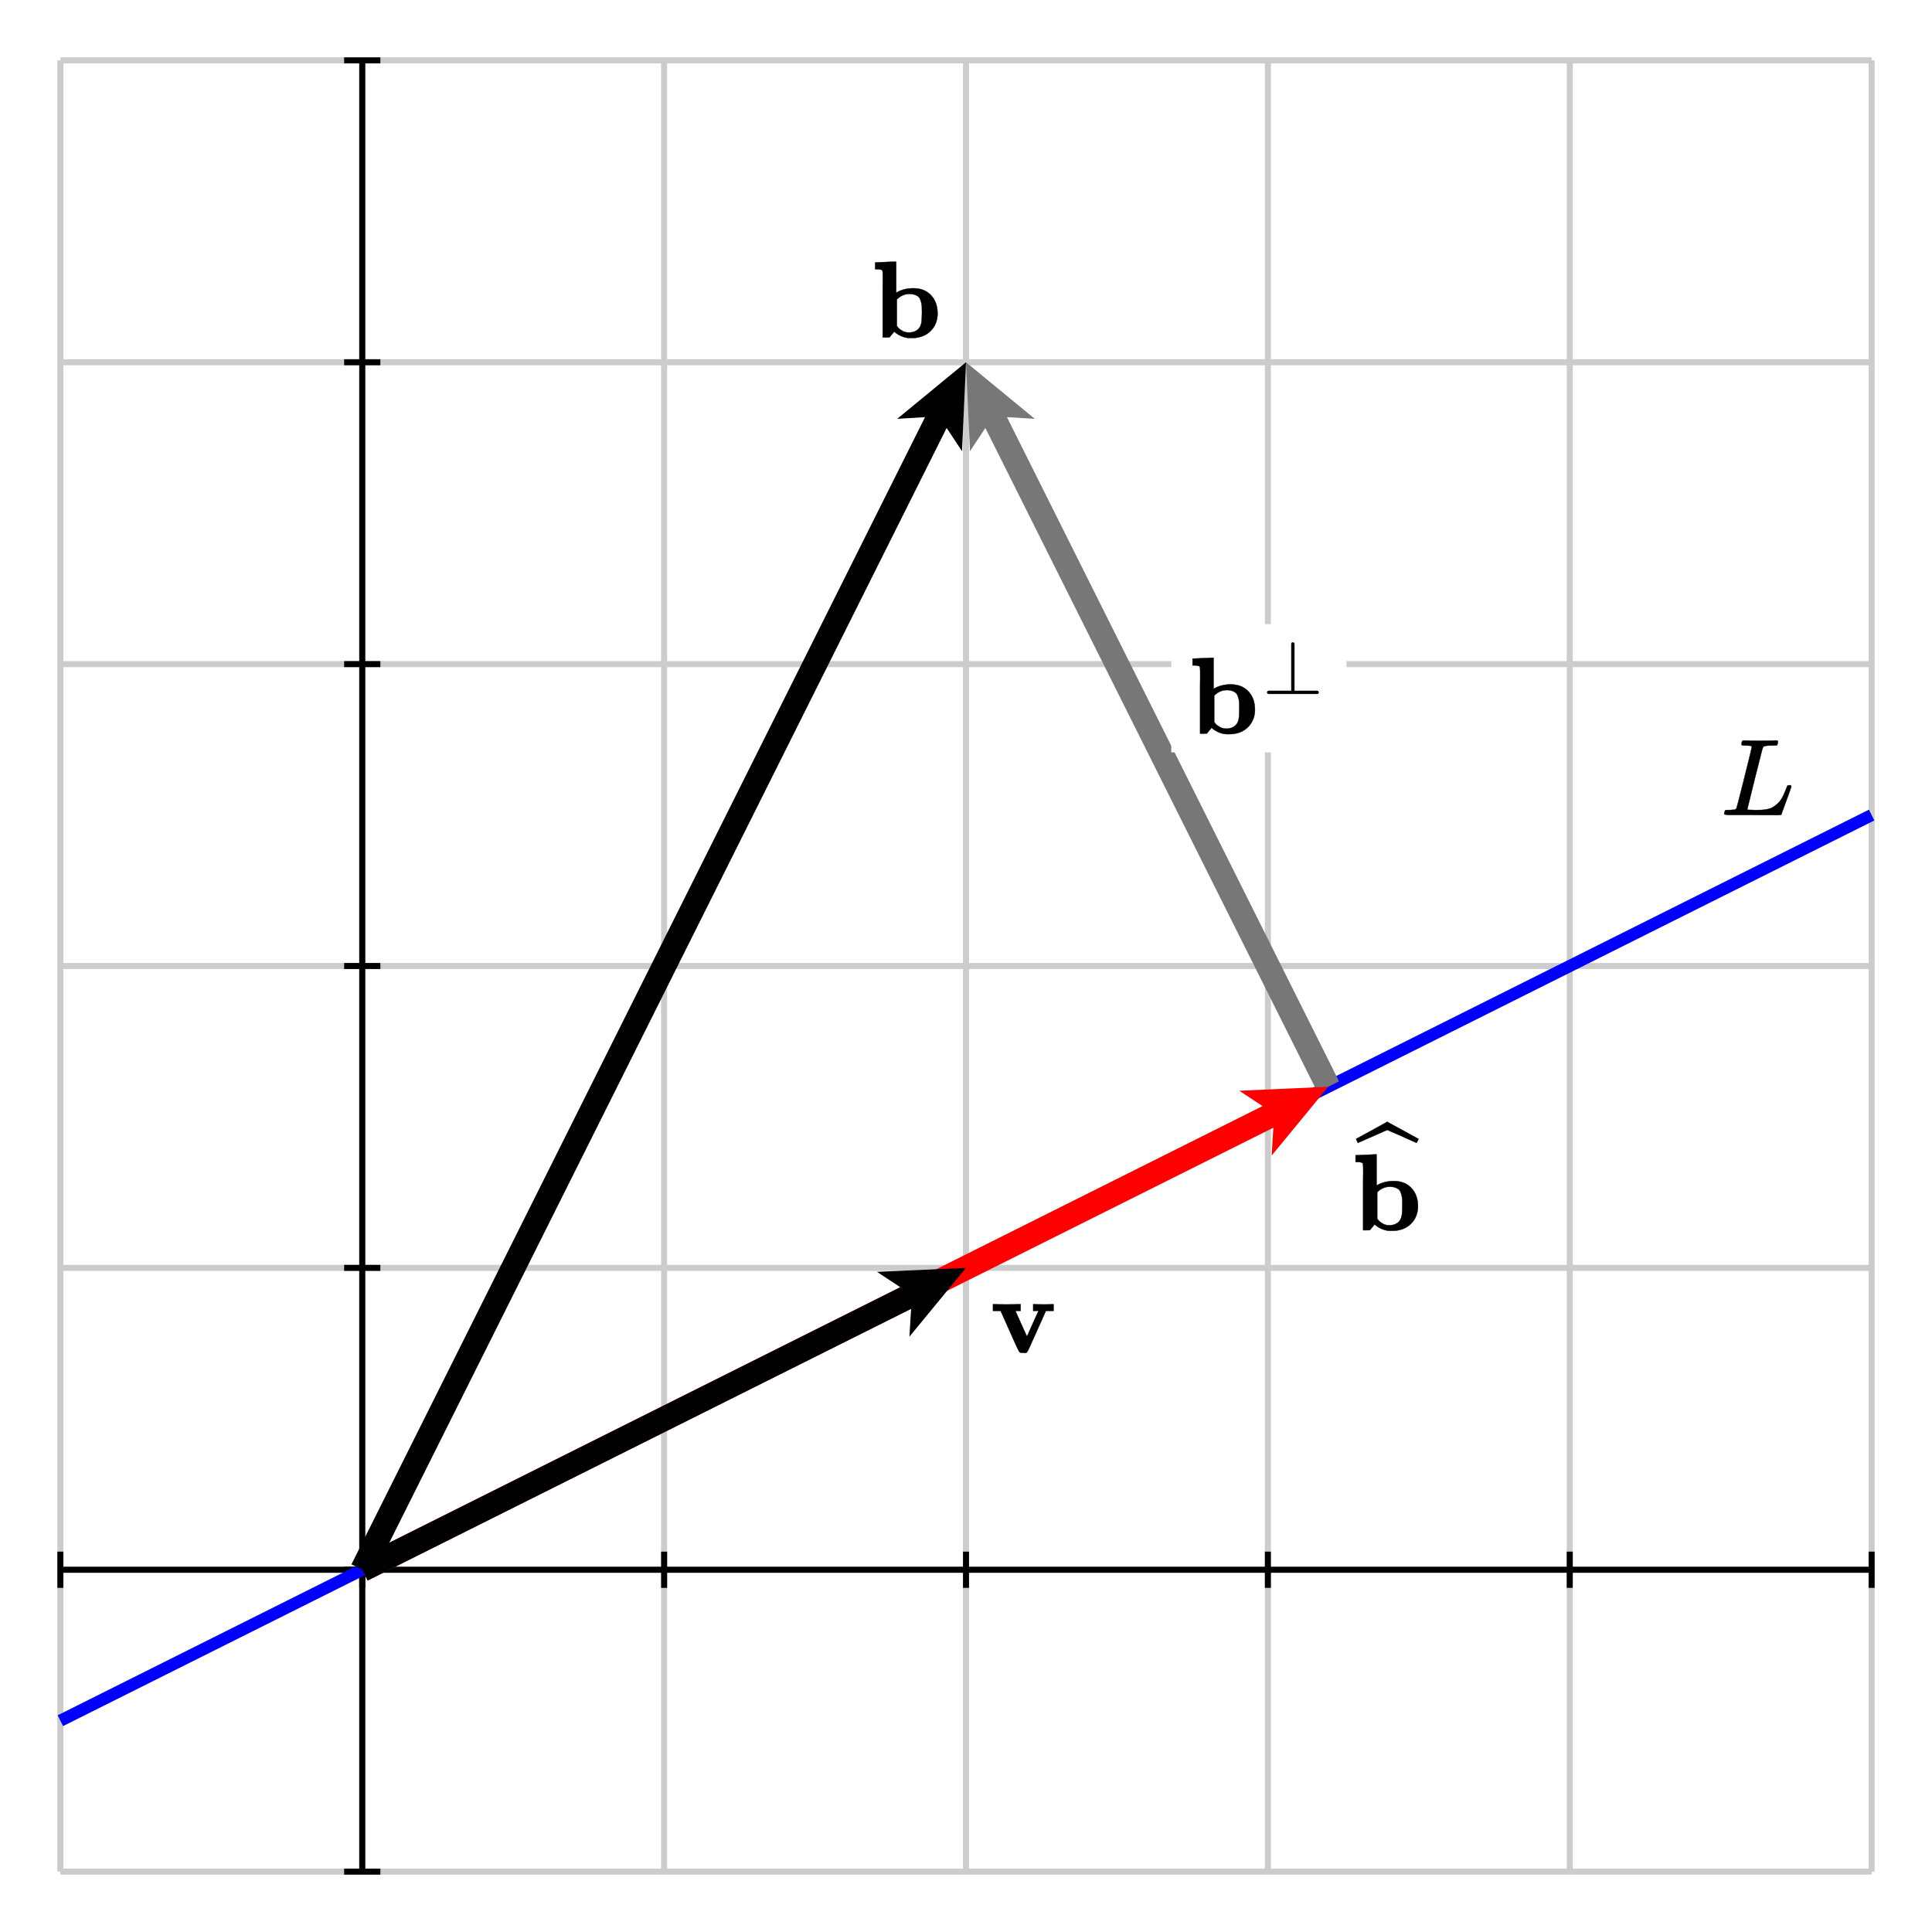 <svg xmlns="http://www.w3.org/2000/svg" width="320" height="320" id="svg-0">
  <defs>
    <clipPath id="clip-to-bounding-box">
      <rect x="10" y="10" width="300" height="300"/>
    </clipPath>
  </defs>
  <g id="g-0" stroke-width="1" fill="None" stroke="#ccc">
    <line id="line-0" x1="10.0" y1="310.0" x2="10.0" y2="10.0" type="vertical grid line"/>
    <line id="line-1" x1="60.0" y1="310.0" x2="60.0" y2="10.0" type="vertical grid line"/>
    <line id="line-2" x1="110.0" y1="310.0" x2="110.0" y2="10.0" type="vertical grid line"/>
    <line id="line-3" x1="160.0" y1="310.0" x2="160.0" y2="10.0" type="vertical grid line"/>
    <line id="line-4" x1="210.0" y1="310.0" x2="210.0" y2="10.0" type="vertical grid line"/>
    <line id="line-5" x1="260.0" y1="310.0" x2="260.0" y2="10.0" type="vertical grid line"/>
    <line id="line-6" x1="310.0" y1="310.0" x2="310.0" y2="10.0" type="vertical grid line"/>
    <line id="line-7" x1="10.0" y1="310.0" x2="310.0" y2="310.0" type="horizontal grid line"/>
    <line id="line-8" x1="10.0" y1="260.0" x2="310.0" y2="260.0" type="horizontal grid line"/>
    <line id="line-9" x1="10.0" y1="210.0" x2="310.0" y2="210.0" type="horizontal grid line"/>
    <line id="line-10" x1="10.0" y1="160.0" x2="310.0" y2="160.0" type="horizontal grid line"/>
    <line id="line-11" x1="10.0" y1="110.0" x2="310.0" y2="110.0" type="horizontal grid line"/>
    <line id="line-12" x1="10.0" y1="60.0" x2="310.0" y2="60.0" type="horizontal grid line"/>
    <line id="line-13" x1="10.0" y1="10.0" x2="310.0" y2="10.0" type="horizontal grid line"/>
  </g>
  <g id="g-1" stroke-width="1" fill="None" stroke="#000">
    <line id="line-14" x1="10.0" y1="260.0" x2="310.0" y2="260.0" type="horizontal axis"/>
    <line id="line-15" x1="60.0" y1="310.0" x2="60.0" y2="10.0" type="vertical axis"/>
    <g id="g-2" type="horizontal ticks">
      <line id="line-16" x1="10.0" y1="263.0" x2="10.0" y2="257.0" type="tick on horizontal axis"/>
      <line id="line-17" x1="60.0" y1="263.0" x2="60.0" y2="257.0" type="tick on horizontal axis"/>
      <line id="line-18" x1="110.0" y1="263.0" x2="110.0" y2="257.0" type="tick on horizontal axis"/>
      <line id="line-19" x1="160.0" y1="263.0" x2="160.0" y2="257.0" type="tick on horizontal axis"/>
      <line id="line-20" x1="210.0" y1="263.0" x2="210.0" y2="257.0" type="tick on horizontal axis"/>
      <line id="line-21" x1="260.0" y1="263.0" x2="260.0" y2="257.0" type="tick on horizontal axis"/>
      <line id="line-22" x1="310.0" y1="263.0" x2="310.0" y2="257.0" type="tick on horizontal axis"/>
    </g>
    <g id="g-3" type="vertical ticks">
      <line id="line-23" x1="57.0" y1="310.0" x2="63.0" y2="310.0" type="tick on vertical axis"/>
      <line id="line-24" x1="57.0" y1="260.0" x2="63.0" y2="260.0" type="tick on vertical axis"/>
      <line id="line-25" x1="57.0" y1="210.0" x2="63.0" y2="210.0" type="tick on vertical axis"/>
      <line id="line-26" x1="57.0" y1="160.0" x2="63.0" y2="160.0" type="tick on vertical axis"/>
      <line id="line-27" x1="57.0" y1="110.0" x2="63.0" y2="110.0" type="tick on vertical axis"/>
      <line id="line-28" x1="57.0" y1="60.0" x2="63.0" y2="60.0" type="tick on vertical axis"/>
      <line id="line-29" x1="57.0" y1="10.0" x2="63.0" y2="10.0" type="tick on vertical axis"/>
    </g>
  </g>
  <line id="line-30" x1="10.0" y1="285.0" x2="310.0" y2="135.0" stroke="#00f" stroke-width="2" fill="None" type="line"/>
  <path id="path-0" type="vector" stroke-width="1" fill="#777" d="M 0 -2.0 L 122.997 -2.0 L 120.688 -6.0 L 134.164 0 L 120.688 6.0 L 122.997 2.0 L 0 2.0 Z" transform="translate(220.0,180.0) rotate(-116.565)"/>
  <path id="path-1" type="vector" stroke-width="1" fill="#f00" d="M 0 -2.0 L 167.719 -2.0 L 165.409 -6.0 L 178.885 0 L 165.409 6.0 L 167.719 2.0 L 0 2.0 Z" transform="translate(60.0,260.0) rotate(-26.565)"/>
  <path id="path-2" type="vector" stroke-width="1" fill="#000" d="M 0 -2.0 L 100.637 -2.0 L 98.327 -6.0 L 111.803 0 L 98.327 6.0 L 100.637 2.0 L 0 2.0 Z" transform="translate(60.0,260.0) rotate(-26.565)"/>
  <path id="path-3" type="vector" stroke-width="1" fill="#000" d="M 0 -2.0 L 212.44 -2.0 L 210.131 -6.0 L 223.607 0 L 210.131 6.0 L 212.44 2.0 L 0 2.0 Z" transform="translate(60.0,260.0) rotate(-63.435)"/>
  <g transform="translate(4,6) translate(160.0,210.0) translate(0.0,-0.0)" type="label" id="{\mathbf v}">
    <svg xmlns="http://www.w3.org/2000/svg" xmlns:xlink="http://www.w3.org/1999/xlink" style="vertical-align: 0;" width="1.373ex" height="1.005ex" role="img" focusable="false" viewBox="0 -444 607 444">
      <defs>
        <style>svg a{fill:blue;stroke:blue}[data-mml-node="merror"]&gt;g{fill:red;stroke:red}[data-mml-node="merror"]&gt;rect[data-background]{fill:yellow;stroke:none}[data-frame],[data-line]{stroke-width:70px;fill:none}.mjx-dashed{stroke-dasharray:140}.mjx-dotted{stroke-linecap:round;stroke-dasharray:0,140}use[data-c]{stroke-width:3px}</style>
        <path id="MJX-1-TEX-B-1D42F" d="M401 444Q413 441 495 441Q568 441 574 444H580V382H510L409 156Q348 18 339 6Q331 -4 320 -4Q318 -4 313 -4T303 -3H288Q273 -3 264 12T221 102Q206 135 197 156L96 382H26V444H34Q49 441 145 441Q252 441 270 444H279V382H231L284 264Q335 149 338 149Q338 150 389 264T442 381Q442 382 418 382H394V444H401Z"/>
      </defs>
      <g stroke="currentColor" fill="currentColor" stroke-width="0" transform="scale(1,-1)">
        <g data-mml-node="math">
          <g data-mml-node="TeXAtom" data-mjx-texclass="ORD">
            <g data-mml-node="TeXAtom" data-mjx-texclass="ORD">
              <g data-mml-node="mi">
                <use data-c="1D42F" xlink:href="#MJX-1-TEX-B-1D42F"/>
              </g>
            </g>
          </g>
        </g>
      </g>
    </svg>
  </g>
  <g transform="translate(-4,-4) translate(160.0,60.0) translate(-11.568,-12.672)" type="label" id="{\mathbf b}">
    <svg xmlns="http://www.w3.org/2000/svg" xmlns:xlink="http://www.w3.org/1999/xlink" style="vertical-align: -0.014ex;" width="1.446ex" height="1.584ex" role="img" focusable="false" viewBox="0 -694 639 700">
      <defs>
        <style>svg a{fill:blue;stroke:blue}[data-mml-node="merror"]&gt;g{fill:red;stroke:red}[data-mml-node="merror"]&gt;rect[data-background]{fill:yellow;stroke:none}[data-frame],[data-line]{stroke-width:70px;fill:none}.mjx-dashed{stroke-dasharray:140}.mjx-dotted{stroke-linecap:round;stroke-dasharray:0,140}use[data-c]{stroke-width:3px}</style>
        <path id="MJX-1-TEX-B-1D41B" d="M32 686L123 690Q214 694 215 694H221V409Q289 450 378 450Q479 450 539 387T600 221Q600 122 535 58T358 -6H355Q272 -6 203 53L160 1L129 0H98V301Q98 362 98 435T99 525Q99 591 97 604T83 620Q69 624 42 624H29V686H32ZM227 105L232 99Q237 93 242 87T258 73T280 59T306 49T339 45Q380 45 411 66T451 131Q457 160 457 230Q457 264 456 284T448 329T430 367T396 389T343 398Q282 398 235 355L227 348V105Z"/>
      </defs>
      <g stroke="currentColor" fill="currentColor" stroke-width="0" transform="scale(1,-1)">
        <g data-mml-node="math">
          <g data-mml-node="TeXAtom" data-mjx-texclass="ORD">
            <g data-mml-node="TeXAtom" data-mjx-texclass="ORD">
              <g data-mml-node="mi">
                <use data-c="1D41B" xlink:href="#MJX-1-TEX-B-1D41B"/>
              </g>
            </g>
          </g>
        </g>
      </g>
    </svg>
  </g>
  <g transform="translate(4,4) translate(220.0,180.0) translate(0.0,-0.0)" type="label" id="\widehat{\mathbf b}">
    <svg xmlns="http://www.w3.org/2000/svg" xmlns:xlink="http://www.w3.org/1999/xlink" style="vertical-align: -0.014ex;" width="1.446ex" height="2.484ex" role="img" focusable="false" viewBox="0 -1092 639 1098">
      <defs>
        <style>svg a{fill:blue;stroke:blue}[data-mml-node="merror"]&gt;g{fill:red;stroke:red}[data-mml-node="merror"]&gt;rect[data-background]{fill:yellow;stroke:none}[data-frame],[data-line]{stroke-width:70px;fill:none}.mjx-dashed{stroke-dasharray:140}.mjx-dotted{stroke-linecap:round;stroke-dasharray:0,140}use[data-c]{stroke-width:3px}</style>
        <path id="MJX-1-TEX-B-1D41B" d="M32 686L123 690Q214 694 215 694H221V409Q289 450 378 450Q479 450 539 387T600 221Q600 122 535 58T358 -6H355Q272 -6 203 53L160 1L129 0H98V301Q98 362 98 435T99 525Q99 591 97 604T83 620Q69 624 42 624H29V686H32ZM227 105L232 99Q237 93 242 87T258 73T280 59T306 49T339 45Q380 45 411 66T451 131Q457 160 457 230Q457 264 456 284T448 329T430 367T396 389T343 398Q282 398 235 355L227 348V105Z"/>
        <path id="MJX-1-TEX-SO-2C6" d="M279 669Q273 669 142 610T9 551L0 569Q-8 585 -8 587Q-8 588 -7 588L12 598Q30 608 66 628T136 666L277 744L564 587L555 569Q549 556 547 554T544 552Q539 555 410 612T279 669Z"/>
      </defs>
      <g stroke="currentColor" fill="currentColor" stroke-width="0" transform="scale(1,-1)">
        <g data-mml-node="math">
          <g data-mml-node="TeXAtom" data-mjx-texclass="ORD">
            <g data-mml-node="mover">
              <g data-mml-node="TeXAtom" data-mjx-texclass="ORD">
                <g data-mml-node="mi">
                  <use data-c="1D41B" xlink:href="#MJX-1-TEX-B-1D41B"/>
                </g>
              </g>
              <g data-mml-node="mo" transform="translate(319.5,248) translate(-278 0)">
                <use data-c="2C6" xlink:href="#MJX-1-TEX-SO-2C6"/>
              </g>
            </g>
          </g>
        </g>
      </g>
    </svg>
  </g>
  <rect x="-3" y="-3" width="29.024" height="21.232" stroke="none" fill="#fff" transform="translate(7,-6) translate(190.0,120.0) translate(0.0,-7.616)"/>
  <g transform="translate(7,-6) translate(190.0,120.0) translate(0.0,-7.616)" type="label" id="{\mathbf b}^\perp">
    <svg xmlns="http://www.w3.org/2000/svg" xmlns:xlink="http://www.w3.org/1999/xlink" style="vertical-align: -0.014ex;" width="2.878ex" height="1.904ex" role="img" focusable="false" viewBox="0 -835.3 1272.1 841.3">
      <defs>
        <style>svg a{fill:blue;stroke:blue}[data-mml-node="merror"]&gt;g{fill:red;stroke:red}[data-mml-node="merror"]&gt;rect[data-background]{fill:yellow;stroke:none}[data-frame],[data-line]{stroke-width:70px;fill:none}.mjx-dashed{stroke-dasharray:140}.mjx-dotted{stroke-linecap:round;stroke-dasharray:0,140}use[data-c]{stroke-width:3px}</style>
        <path id="MJX-1-TEX-B-1D41B" d="M32 686L123 690Q214 694 215 694H221V409Q289 450 378 450Q479 450 539 387T600 221Q600 122 535 58T358 -6H355Q272 -6 203 53L160 1L129 0H98V301Q98 362 98 435T99 525Q99 591 97 604T83 620Q69 624 42 624H29V686H32ZM227 105L232 99Q237 93 242 87T258 73T280 59T306 49T339 45Q380 45 411 66T451 131Q457 160 457 230Q457 264 456 284T448 329T430 367T396 389T343 398Q282 398 235 355L227 348V105Z"/>
        <path id="MJX-1-TEX-N-22A5" d="M369 652Q369 653 370 655T372 658T375 662T379 665T384 667T391 668Q402 666 409 653V40H708Q723 32 723 20T708 0H71Q70 0 67 2T59 9T55 20T59 31T66 38T71 40H369V652Z"/>
      </defs>
      <g stroke="currentColor" fill="currentColor" stroke-width="0" transform="scale(1,-1)">
        <g data-mml-node="math">
          <g data-mml-node="msup">
            <g data-mml-node="TeXAtom" data-mjx-texclass="ORD">
              <g data-mml-node="TeXAtom" data-mjx-texclass="ORD">
                <g data-mml-node="mi">
                  <use data-c="1D41B" xlink:href="#MJX-1-TEX-B-1D41B"/>
                </g>
              </g>
            </g>
            <g data-mml-node="mo" transform="translate(672,363) scale(0.707)">
              <use data-c="22A5" xlink:href="#MJX-1-TEX-N-22A5"/>
            </g>
          </g>
        </g>
      </g>
    </svg>
  </g>
  <g transform="translate(0,0) translate(285.0,135.0) translate(0.0,-12.36)" type="label" id="L">
    <svg xmlns="http://www.w3.org/2000/svg" xmlns:xlink="http://www.w3.org/1999/xlink" style="vertical-align: 0;" width="1.541ex" height="1.545ex" role="img" focusable="false" viewBox="0 -683 681 683">
      <defs>
        <style>svg a{fill:blue;stroke:blue}[data-mml-node="merror"]&gt;g{fill:red;stroke:red}[data-mml-node="merror"]&gt;rect[data-background]{fill:yellow;stroke:none}[data-frame],[data-line]{stroke-width:70px;fill:none}.mjx-dashed{stroke-dasharray:140}.mjx-dotted{stroke-linecap:round;stroke-dasharray:0,140}use[data-c]{stroke-width:3px}</style>
        <path id="MJX-1-TEX-I-1D43F" d="M228 637Q194 637 192 641Q191 643 191 649Q191 673 202 682Q204 683 217 683Q271 680 344 680Q485 680 506 683H518Q524 677 524 674T522 656Q517 641 513 637H475Q406 636 394 628Q387 624 380 600T313 336Q297 271 279 198T252 88L243 52Q243 48 252 48T311 46H328Q360 46 379 47T428 54T478 72T522 106T564 161Q580 191 594 228T611 270Q616 273 628 273H641Q647 264 647 262T627 203T583 83T557 9Q555 4 553 3T537 0T494 -1Q483 -1 418 -1T294 0H116Q32 0 32 10Q32 17 34 24Q39 43 44 45Q48 46 59 46H65Q92 46 125 49Q139 52 144 61Q147 65 216 339T285 628Q285 635 228 637Z"/>
      </defs>
      <g stroke="currentColor" fill="currentColor" stroke-width="0" transform="scale(1,-1)">
        <g data-mml-node="math">
          <g data-mml-node="mi">
            <use data-c="1D43F" xlink:href="#MJX-1-TEX-I-1D43F"/>
          </g>
        </g>
      </g>
    </svg>
  </g>
</svg>
